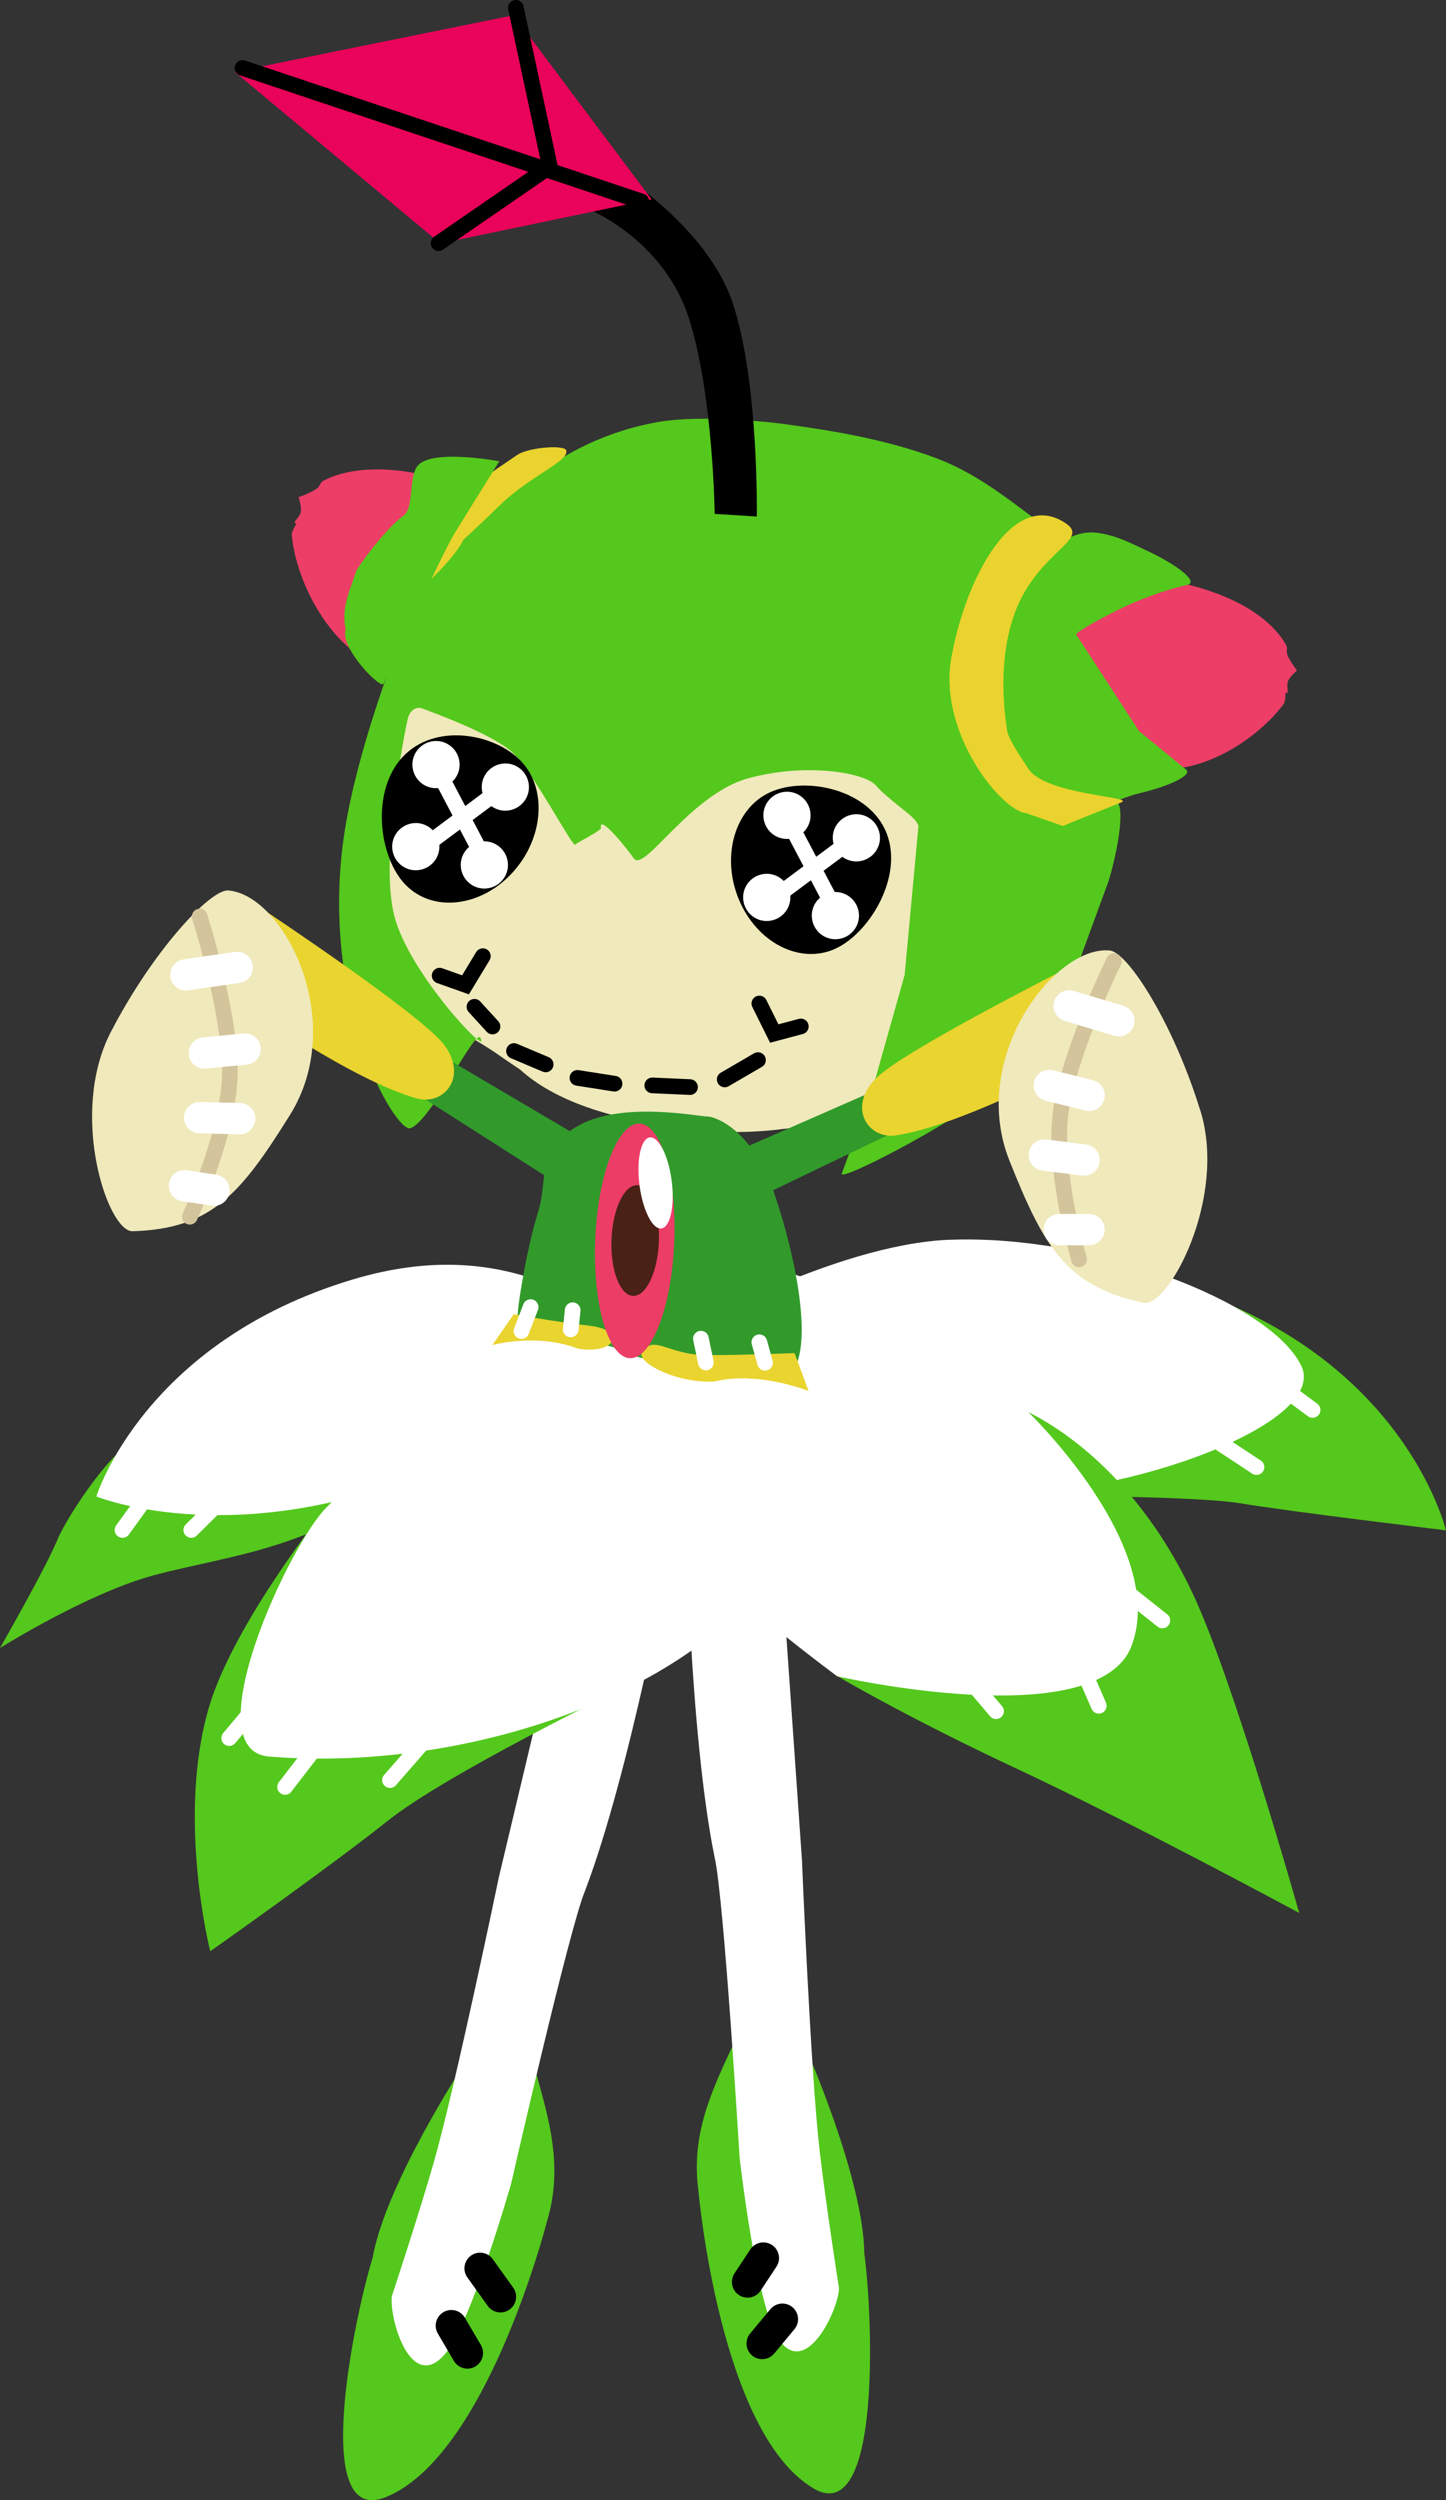 <svg version="1.1" xmlns="http://www.w3.org/2000/svg" xmlns:xlink="http://www.w3.org/1999/xlink" width="23.089" height="39.91" viewBox="0,0,23.089,39.91"><rect x="0" y="0" width="23.089" height="39.91" fill="#333333" stroke="none"/><g transform="translate(-229.688,-159.406)"><g data-paper-data="{&quot;isPaintingLayer&quot;:true}" fill-rule="nonzero" stroke-linejoin="miter" stroke-miterlimit="10" stroke-dasharray="" stroke-dashoffset="0" style="mix-blend-mode: normal"><g data-paper-data="{&quot;index&quot;:null}"><g data-paper-data="{&quot;index&quot;:null}" stroke="none" stroke-width="0" stroke-linecap="butt"><path d="M235.837,199.271c-1.186,0.467 -0.498,-2.85 -0.198,-3.829c0.208,-1.173 1.445,-3.062 1.445,-3.062c0,0 0.777,-1.354 1.027,-0.381c0.116,0.453 0.259,0.885 0.347,1.321c0.101,0.5 0.129,1.004 -0.037,1.549c0,0 -0.961,3.764 -2.585,4.403z" data-paper-data="{&quot;index&quot;:null}" fill="#54c81c"/><path d="M237.652,189.378l1.301,-5.469l1.452,0.212c0,0 -0.649,3.564 -1.378,5.474c-0.25,0.598 -1.177,4.667 -1.177,4.667c0,0 -0.644,2.26 -1.068,2.734c-0.539,0.603 -0.881,-0.58 -0.837,-0.937c0,0 0.43,-1.3 0.666,-2.123c0.348,-1.216 1.041,-4.558 1.041,-4.558z" data-paper-data="{&quot;index&quot;:null}" fill="#ffffff"/></g><path d="M237.679,196.069l-0.325,-0.454" fill="none" stroke="#000000" stroke-width="0.5" stroke-linecap="round"/><path d="M236.895,196.53l0.256,0.436" fill="none" stroke="#000000" stroke-width="0.5" stroke-linecap="round"/></g><g data-paper-data="{&quot;index&quot;:null}"><g><path d="M240.35,168.591c4.486,0.752 3.997,3.924 4.144,4.145c0.087,0.254 0.019,0.532 -0.005,0.791c-0.139,0.94 -0.37,1.862 -0.593,2.785c-0.07,0.384 -0.357,0.683 -0.678,0.882c-0.349,0.208 -0.774,0.196 -1.165,0.25c-0.607,0.061 -1.219,0.038 -1.817,-0.083c-0.742,-0.11 -1.663,-0.352 -2.245,-0.883c-0.411,-0.272 -0.344,-0.25 -0.773,-0.505c-0.834,-0.655 -1.33,-1.667 -1.489,-2.702c-0.101,-0.62 -0.098,-1.268 0.07,-1.876c0.085,-0.254 0.834,-3.427 4.552,-2.804z" data-paper-data="{&quot;index&quot;:null}" fill="#f0e9bb" stroke="none" stroke-width="0.172" stroke-linecap="butt"/><path d="M236.852,167.089c0.482,0.511 -1.978,3.096 -1.585,2.663c-0.534,-0.458 -0.872,-1.239 -0.92,-1.811c-0.004,-0.052 0.077,-0.182 0.077,-0.182c-0.094,0.009 0.043,-0.083 0.067,-0.176c0.019,-0.073 -0.036,-0.244 -0.036,-0.244c-0.046,0.023 0.191,-0.062 0.284,-0.128c0.076,-0.054 0.052,-0.101 0.114,-0.132c0.429,-0.221 1.108,-0.261 1.999,0.01z" data-paper-data="{&quot;index&quot;:null}" fill="#ed3e67" stroke="none" stroke-width="0.172" stroke-linecap="butt"/><path d="M244.352,172.582c-0.04,-0.099 -0.141,-0.171 -0.286,-0.288c-0.109,-0.088 -0.321,-0.26 -0.386,-0.343c-0.164,-0.208 -1.099,-0.376 -2.036,-0.124c-0.937,0.252 -1.676,1.53 -1.838,1.278c-0.062,-0.096 -0.562,-0.729 -0.522,-0.482c0.006,0.041 -0.394,0.239 -0.409,0.264c-0.04,0.065 -0.675,-1.176 -1.017,-1.48c-0.342,-0.304 -1.326,-0.65 -1.41,-0.686c-0.126,-0.055 -0.223,0.04 -0.252,0.169c-0.037,0.164 -0.449,2.195 -0.214,3.129c0.235,0.934 1.554,2.308 1.377,1.953c-0.08,-0.16 -0.793,1.34 -1.119,1.444c-0.232,0.075 -1.467,-1.981 -1.053,-4.711c0.197,-1.297 0.806,-2.895 0.956,-3.222l0.294,-0.64c0.472,-0.737 1.078,-1.365 1.84,-1.866c0.048,-0.032 0.775,-0.639 1.929,-0.836c0.729,-0.125 1.892,0.018 1.983,0.031c0.534,0.076 1.578,0.209 2.495,0.566c0.583,0.227 1.074,0.612 1.481,0.916c0.073,0.055 -0.948,0.956 -0.877,1.005c0.034,0.023 -0.352,0.961 -0.358,1.055l-0.037,0.63c-0.038,0.636 0.432,1.368 0.522,1.467c0.123,0.136 0.554,0.558 0.716,0.588l0.546,0.101c0.075,0.014 0.804,-0.358 0.849,-0.304c0.157,0.191 -0.082,1.126 -0.148,1.306l-0.349,0.951c-0.113,0.306 -0.157,0.482 -0.424,0.886c-0.366,0.554 -0.734,1.107 -1.248,1.585c-0.415,0.386 -2.283,1.368 -2.227,1.214l0.477,-1.304l0.526,-1.866l0.221,-2.382z" data-paper-data="{&quot;index&quot;:null}" fill="#54c81c" stroke="none" stroke-width="0.172" stroke-linecap="butt"/><path d="M248.594,171.654c-1.076,0.189 -2.067,-2.155 -2.067,-2.155c0.06,-0.385 1.127,-1.025 2.183,-0.748c0.808,0.212 1.301,0.571 1.516,0.955c0.031,0.055 -0.01,0.08 0.021,0.161c0.038,0.097 0.175,0.28 0.152,0.239c0,0 -0.126,0.111 -0.147,0.179c-0.028,0.087 0.03,0.226 -0.036,0.174c0,0 -0.002,0.144 -0.031,0.184c-0.319,0.436 -0.959,0.902 -1.589,1.012z" data-paper-data="{&quot;index&quot;:null}" fill="#ed3e67" stroke="none" stroke-width="0.172" stroke-linecap="butt"/><path d="M245.633,170.064c0.087,0.083 0.08,-0.52 0.302,-1.073c0.237,-0.59 0.717,-1.134 1.249,-1.082c0.307,0.031 0.565,0.17 0.81,0.284c0.506,0.235 0.845,0.508 0.648,0.551c-0.335,0.072 -0.776,0.236 -1.076,0.385c-0.429,0.212 -0.71,0.382 -0.694,0.406l1.004,1.542l0.745,0.609c0.125,0.092 -0.276,0.271 -0.714,0.376c-0.378,0.091 -0.659,0.272 -0.79,0.29c-0.582,0.082 -0.468,-0.165 -1.063,-0.619c-0.346,-0.264 -0.551,-1.796 -0.42,-1.671z" data-paper-data="{&quot;index&quot;:null}" fill="#54c81c" stroke="none" stroke-width="0.172" stroke-linecap="butt"/><path d="M244.878,169.909c0.234,-1.307 1.001,-2.715 1.831,-2.147c0.348,0.238 -0.269,0.396 -0.679,1.126c-0.261,0.465 -0.412,1.217 -0.259,2.19c0.016,0.102 0.15,0.317 0.335,0.597c0.284,0.43 1.723,0.444 1.484,0.54l-0.933,0.376l-0.586,-0.205c-0.388,-0.033 -1.408,-1.281 -1.193,-2.477z" data-paper-data="{&quot;index&quot;:null}" fill="#ead32e" stroke="none" stroke-width="0.172" stroke-linecap="butt"/><path d="M237.084,168.026c-0.121,0.26 -0.51,0.622 -0.51,0.622c-0.022,-0.139 0.138,-0.337 0.153,-0.457c0.035,-0.277 0.336,-0.92 0.901,-1.306l0.322,-0.219c0.158,-0.108 0.685,-0.162 0.773,-0.083c0.094,0.174 -0.575,0.412 -1.071,0.905c-0.238,0.236 -0.569,0.538 -0.569,0.538z" data-paper-data="{&quot;index&quot;:null}" fill="#ead32e" stroke="none" stroke-width="0.172" stroke-linecap="butt"/><path d="M236.944,167.922c-0.081,0.131 -0.403,0.788 -0.55,1.114l-0.581,1.285c-0.043,0.095 -0.706,-0.577 -0.605,-0.87c-0.078,-0.362 0.078,-0.638 0.17,-0.937c0.198,-0.312 0.544,-0.724 0.756,-0.88c0.171,-0.125 0.071,-0.624 0.229,-0.8c0.237,-0.265 1.297,-0.065 1.297,-0.065z" data-paper-data="{&quot;index&quot;:null}" fill="#54c81c" stroke="none" stroke-width="0.172" stroke-linecap="butt"/><path d="M243.821,172.651c0.315,0.677 -0.2,1.587 -0.747,1.876c-0.548,0.289 -1.246,-0.025 -1.561,-0.701c-0.315,-0.677 -0.126,-1.46 0.422,-1.749c0.548,-0.289 1.571,-0.103 1.886,0.574z" fill="#000000" stroke="none" stroke-width="0" stroke-linecap="butt"/><path d="M236.115,171.492c0.506,-0.548 1.451,-0.387 1.884,0.055c0.433,0.443 0.373,1.246 -0.133,1.794c-0.506,0.548 -1.268,0.633 -1.701,0.19c-0.433,-0.443 -0.556,-1.492 -0.05,-2.04z" data-paper-data="{&quot;index&quot;:null}" fill="#000000" stroke="none" stroke-width="0" stroke-linecap="butt"/><path d="M241.26,176.637l0.531,-0.309" fill="none" stroke="#000000" stroke-width="0.25" stroke-linecap="round"/><path d="M240.103,176.732l0.603,0.027" fill="none" stroke="#000000" stroke-width="0.25" stroke-linecap="round"/><path d="M238.908,176.612l0.593,0.093" fill="none" stroke="#000000" stroke-width="0.25" stroke-linecap="round"/><path d="M237.895,176.183l0.506,0.214" fill="none" stroke="#000000" stroke-width="0.25" stroke-linecap="round"/><path d="M237.552,175.792l-0.288,-0.315" fill="none" stroke="#000000" stroke-width="0.25" stroke-linecap="round"/><path d="M242.475,175.791l-0.424,0.113l-0.238,-0.479" fill="none" stroke="#000000" stroke-width="0.25" stroke-linecap="round"/><path d="M237.398,174.669l-0.277,0.458l-0.413,-0.147" data-paper-data="{&quot;index&quot;:null}" fill="none" stroke="#000000" stroke-width="0.25" stroke-linecap="round"/><path d="M243.266,172.832l-1.228,0.915" fill="none" stroke="#ffffff" stroke-width="0.25" stroke-linecap="round"/><path d="M242.317,172.584l0.737,1.399" fill="none" stroke="#ffffff" stroke-width="0.25" stroke-linecap="round"/><path d="M243.428,173.151c-0.205,0.037 -0.4,-0.1 -0.437,-0.305c-0.037,-0.205 0.1,-0.4 0.305,-0.437c0.205,-0.037 0.4,0.1 0.437,0.305c0.037,0.205 -0.1,0.4 -0.305,0.437z" fill="#ffffff" stroke="none" stroke-width="0" stroke-linecap="butt"/><path d="M241.997,174.102c-0.205,0.037 -0.4,-0.1 -0.437,-0.305c-0.037,-0.205 0.1,-0.4 0.305,-0.437c0.205,-0.037 0.4,0.1 0.437,0.305c0.037,0.205 -0.1,0.4 -0.305,0.437z" fill="#ffffff" stroke="none" stroke-width="0" stroke-linecap="butt"/><path d="M242.32,172.792c-0.205,0.037 -0.4,-0.1 -0.437,-0.305c-0.037,-0.205 0.1,-0.4 0.305,-0.437c0.205,-0.037 0.4,0.1 0.437,0.305c0.037,0.205 -0.1,0.4 -0.305,0.437z" fill="#ffffff" stroke="none" stroke-width="0" stroke-linecap="butt"/><path d="M243.093,174.393c-0.205,0.037 -0.4,-0.1 -0.437,-0.305c-0.037,-0.205 0.1,-0.4 0.305,-0.437c0.205,-0.037 0.4,0.1 0.437,0.305c0.037,0.205 -0.1,0.4 -0.305,0.437z" fill="#ffffff" stroke="none" stroke-width="0" stroke-linecap="butt"/><path d="M236.434,172.937l1.228,-0.915" fill="none" stroke="#ffffff" stroke-width="0.25" stroke-linecap="round"/><path d="M237.45,173.173l-0.737,-1.399" fill="none" stroke="#ffffff" stroke-width="0.25" stroke-linecap="round"/><path d="M237.823,172.341c-0.205,0.037 -0.4,-0.1 -0.437,-0.305c-0.037,-0.205 0.1,-0.4 0.305,-0.437c0.205,-0.037 0.4,0.1 0.437,0.305c0.037,0.205 -0.1,0.4 -0.305,0.437z" fill="#ffffff" stroke="none" stroke-width="0" stroke-linecap="butt"/><path d="M236.393,173.292c-0.205,0.037 -0.4,-0.1 -0.437,-0.305c-0.037,-0.205 0.1,-0.4 0.305,-0.437c0.205,-0.037 0.4,0.1 0.437,0.305c0.037,0.205 -0.1,0.4 -0.305,0.437z" fill="#ffffff" stroke="none" stroke-width="0" stroke-linecap="butt"/><path d="M236.716,171.982c-0.205,0.037 -0.4,-0.1 -0.437,-0.305c-0.037,-0.205 0.1,-0.4 0.305,-0.437c0.205,-0.037 0.4,0.1 0.437,0.305c0.037,0.205 -0.1,0.4 -0.305,0.437z" fill="#ffffff" stroke="none" stroke-width="0" stroke-linecap="butt"/><path d="M237.488,173.584c-0.205,0.037 -0.4,-0.1 -0.437,-0.305c-0.037,-0.205 0.1,-0.4 0.305,-0.437c0.205,-0.037 0.4,0.1 0.437,0.305c0.037,0.205 -0.1,0.4 -0.305,0.437z" fill="#ffffff" stroke="none" stroke-width="0" stroke-linecap="butt"/></g><g><path d="M241.1,167.609c0,0 -0.025,-1.93 -0.416,-3.134c-0.391,-1.204 -1.517,-1.691 -1.517,-1.691l0.297,-0.691c0,0 1.514,0.9 1.929,2.166c0.415,1.266 0.379,3.392 0.379,3.392z" fill="#000000" stroke="none" stroke-width="0" stroke-linecap="butt"/><path d="M236.718,163.292l-3.282,-2.739l4.453,-0.904l2.203,2.939z" fill="#ea035a" stroke="none" stroke-width="0" stroke-linecap="butt"/><path d="M239.927,162.62l-6.366,-2.129" fill="none" stroke="#000000" stroke-width="0.25" stroke-linecap="round"/><path d="M237.925,159.531l0.543,2.533l-1.777,1.224" fill="none" stroke="#000000" stroke-width="0.25" stroke-linecap="round"/></g></g><g data-paper-data="{&quot;index&quot;:null}"><g data-paper-data="{&quot;index&quot;:null}" stroke="none" stroke-width="0" stroke-linecap="butt"><path d="M237.504,182.44c0,0 -1.728,1.045 -3.23,1.569c-0.828,0.289 -1.769,0.414 -2.374,0.616c-1.023,0.341 -2.212,1.088 -2.212,1.088c0,0 0.715,-1.248 0.912,-1.718c0.197,-0.47 0.975,-1.554 1.155,-1.486c0.179,0.067 5.749,-0.068 5.749,-0.068z" fill="#54c81c"/><path d="M236.337,182.968c-3.024,1.178 -5.111,0.326 -5.111,0.326c0,0 0.759,-2.461 4.088,-3.462c2.602,-0.782 3.795,0.64 4.289,0.433c1.438,-0.603 1.308,-0.963 1.308,-0.963c0,0 -0.372,2.029 -4.574,3.665z" fill="#ffffff"/></g><path d="M232.742,183.829l0.512,-0.506" fill="none" stroke="#ffffff" stroke-width="0.25" stroke-linecap="round"/><path d="M232.01,183.323l-0.366,0.506" fill="none" stroke="#ffffff" stroke-width="0.25" stroke-linecap="round"/></g><g data-paper-data="{&quot;index&quot;:null}"><g data-paper-data="{&quot;index&quot;:null}" stroke="none" stroke-width="0" stroke-linecap="butt"><path d="M233.033,186.631c0.405,-1.339 1.871,-3.165 1.871,-3.165l4.694,2.907c0,0 -2.777,1.347 -3.721,2.1c-0.945,0.752 -2.832,2.081 -2.832,2.081c0,0 -0.547,-2.152 -0.012,-3.923z" fill="#54c81c"/><path d="M234.903,183.467c0.577,-0.563 1.079,-1.704 4.097,-2.398c2.059,-0.474 2.591,-1.599 2.591,-1.599l0.903,0.321c0,0 0.696,3.396 -0.809,5.12c-1.407,1.613 -4.635,2.779 -7.699,2.535c-1.219,-0.097 0.335,-3.412 0.917,-3.979z" fill="#ffffff"/></g><path d="M235.915,187.822l0.643,-0.737" fill="none" stroke="#ffffff" stroke-width="0.25" stroke-linecap="round"/><path d="M234.24,187.931l0.568,-0.737" fill="none" stroke="#ffffff" stroke-width="0.25" stroke-linecap="round"/><path d="M234.078,186.28l-0.73,0.871" fill="none" stroke="#ffffff" stroke-width="0.25" stroke-linecap="round"/></g><g data-paper-data="{&quot;index&quot;:null}"><g data-paper-data="{&quot;index&quot;:null}" stroke="none" stroke-width="0" stroke-linecap="butt"><path d="M249.489,183.403c-0.789,-0.133 -3.815,-0.122 -3.815,-0.122c0,0 2.968,-0.465 3.3,-1.191c0.332,-0.726 -1.632,-2.465 -0.991,-2.301c4.073,0.993 4.793,4.045 4.793,4.045c0,0 -2.498,-0.298 -3.287,-0.432z" fill="#54c81c"/><path d="M244.868,179.196c2.29,-0.083 5.078,0.983 5.592,1.999c0.514,1.016 -3.344,2.228 -4.832,1.991c-1.613,-0.256 -5.161,-2.456 -5.161,-2.456c0,0 2.512,-1.467 4.402,-1.535z" fill="#ffffff"/></g><path d="M248.981,182.318l0.77,0.507" fill="none" stroke="#ffffff" stroke-width="0.25" stroke-linecap="round"/><path d="M250.647,181.913l-0.49,-0.362" fill="none" stroke="#ffffff" stroke-width="0.25" stroke-linecap="round"/></g><g data-paper-data="{&quot;index&quot;:null}"><g data-paper-data="{&quot;index&quot;:null}" stroke="none" stroke-width="0" stroke-linecap="butt"><path d="M243.026,186.143c0,0 3.262,0.627 3.768,-0.253c0.514,-0.893 -0.943,-4.055 -0.943,-4.055c0,0 1.727,0.578 2.87,2.983c0.662,1.388 1.712,5.124 1.712,5.124c0,0 -2.691,-1.452 -4.499,-2.297c-1.808,-0.845 -2.908,-1.502 -2.908,-1.502z" fill="#54c81c"/><path d="M245.946,181.794c0.137,0.103 2.433,2.322 1.8,3.912c-0.594,1.393 -4.691,0.458 -4.691,0.458c0,0 -1.394,-1.028 -2.37,-1.975c-1.172,-1.137 -1.109,-2.991 -0.723,-3.848c0.386,-0.857 0.392,0.258 2.385,0.118c1.502,-0.106 3.468,1.236 3.599,1.335z" fill="#ffffff"/></g><path d="M245.232,186.297l0.361,0.425" fill="none" stroke="#ffffff" stroke-width="0.25" stroke-linecap="round"/><path d="M247.233,186.635l-0.216,-0.496" fill="none" stroke="#ffffff" stroke-width="0.25" stroke-linecap="round"/><path d="M248.248,185.273l-0.952,-0.754" fill="none" stroke="#ffffff" stroke-width="0.25" stroke-linecap="round"/></g><g data-paper-data="{&quot;index&quot;:null}"><path d="M242.35,181.289c-0.366,0.398 -2.697,-0.283 -2.697,-0.283c-0.247,-0.282 -1.677,-0.075 -1.702,-0.537c-0.01,-0.18 0.15,-1.144 0.328,-1.713c0.178,-0.569 -0.06,-0.983 0.642,-1.38c0.702,-0.397 1.907,-0.148 2.06,-0.148c0.122,0 0.723,0.198 1.079,1.254c0.356,1.056 0.594,2.364 0.29,2.807z" data-paper-data="{&quot;index&quot;:null}" fill="#319a2b" stroke="none" stroke-width="0.172" stroke-linecap="butt"/><path d="M240.977,181.038c0.613,0 1.398,-0.033 1.398,-0.033l0.224,0.605c0,0 -0.814,-0.324 -1.502,-0.151c-0.611,0.034 -1.25,-0.309 -1.158,-0.464c0.178,-0.299 0.425,0.043 1.038,0.043z" data-paper-data="{&quot;index&quot;:null}" fill="#ead42f" stroke="none" stroke-width="0" stroke-linecap="butt"/><path d="M237.891,180.384c0,0 0.605,0.113 1.213,0.185c0.608,0.072 0.411,0.469 -0.192,0.363c-0.663,-0.252 -1.362,-0.055 -1.362,-0.055l0.341,-0.492z" data-paper-data="{&quot;index&quot;:null}" fill="#ead42f" stroke="none" stroke-width="0" stroke-linecap="butt"/><path d="M240.88,180.775l0.079,0.381" fill="none" stroke="#ffffff" stroke-width="0.25" stroke-linecap="round"/><path d="M241.813,180.832l0.091,0.328" fill="none" stroke="#ffffff" stroke-width="0.25" stroke-linecap="round"/><path d="M238.832,180.321l-0.031,0.306" fill="none" stroke="#ffffff" stroke-width="0.25" stroke-linecap="round"/><path d="M238.014,180.653l0.147,-0.382" fill="none" stroke="#ffffff" stroke-width="0.25" stroke-linecap="round"/></g><g data-paper-data="{&quot;index&quot;:null}"><g stroke="#ffffff" stroke-width="0" stroke-linecap="butt"><path d="M238.905,177.533l-0.217,0.831l-2.295,-1.464l0.368,-0.632z" data-paper-data="{&quot;index&quot;:null}" fill="#319a2b"/><path d="M236.78,176.085c0.388,0.518 -0.009,0.973 -0.436,0.855c-1.03,-0.284 -2.756,-1.507 -2.756,-1.507l0.309,-1.504c0,0 2.52,1.672 2.883,2.156z" data-paper-data="{&quot;index&quot;:null}" fill="#ead42f"/><path d="M233.335,173.621c0.878,0.068 1.922,2.082 0.98,3.588c-0.778,1.244 -1.242,1.814 -2.509,1.851c-0.401,0.012 -1.023,-1.876 -0.349,-3.179c0.674,-1.303 1.59,-2.283 1.878,-2.261z" data-paper-data="{&quot;index&quot;:null}" fill="#f0e9bb"/></g><path d="M232.876,174.037c0,0 0.473,1.479 0.483,2.447c0.01,0.967 -0.64,2.345 -0.64,2.345" data-paper-data="{&quot;index&quot;:null}" fill="none" stroke="#d3c49c" stroke-width="0.25" stroke-linecap="round"/><path d="M233.476,174.849l-0.82,0.118" data-paper-data="{&quot;index&quot;:null}" fill="none" stroke="#ffffff" stroke-width="0.5" stroke-linecap="round"/><path d="M233.602,176.152l-0.651,0.063" data-paper-data="{&quot;index&quot;:null}" fill="none" stroke="#ffffff" stroke-width="0.5" stroke-linecap="round"/><path d="M233.516,177.263l-0.64,-0.016" data-paper-data="{&quot;index&quot;:null}" fill="none" stroke="#ffffff" stroke-width="0.5" stroke-linecap="round"/><path d="M233.104,178.405l-0.471,-0.071" data-paper-data="{&quot;index&quot;:null}" fill="none" stroke="#ffffff" stroke-width="0.5" stroke-linecap="round"/></g><g data-paper-data="{&quot;index&quot;:null}" stroke="none" stroke-linecap="butt"><path d="M239.976,177.358c0.17,0.069 0.307,0.339 0.391,0.721c0.084,0.381 0.115,0.873 0.073,1.385c-0.042,0.512 -0.15,0.948 -0.289,1.239c-0.139,0.291 -0.311,0.436 -0.481,0.367c-0.17,-0.069 -0.307,-0.34 -0.391,-0.721c-0.084,-0.381 -0.115,-0.873 -0.073,-1.385c0.042,-0.512 0.15,-0.948 0.289,-1.239c0.139,-0.291 0.311,-0.436 0.481,-0.367z" fill="#eb3d66" stroke-width="0.019"/><path d="M239.864,178.325c0.209,0.008 0.363,0.41 0.345,0.898c-0.019,0.488 -0.203,0.877 -0.412,0.869c-0.209,-0.008 -0.363,-0.41 -0.345,-0.898c0.019,-0.488 0.203,-0.877 0.412,-0.869z" fill="#492116" stroke-width="0"/><path d="M240.084,177.562c0.073,0.007 0.147,0.096 0.208,0.232c0.061,0.137 0.108,0.321 0.128,0.522c0.02,0.201 0.008,0.379 -0.027,0.506c-0.035,0.127 -0.093,0.202 -0.166,0.194c-0.073,-0.007 -0.147,-0.096 -0.207,-0.232c-0.061,-0.137 -0.108,-0.321 -0.128,-0.522c-0.02,-0.201 -0.008,-0.379 0.027,-0.506c0.035,-0.127 0.093,-0.201 0.166,-0.194z" fill="#ffffff" stroke-width="0.019"/></g><g data-paper-data="{&quot;index&quot;:null}"><g stroke="none" stroke-width="0" stroke-linecap="butt"><path d="M243.661,176.813l0.29,0.671l-2.454,1.179l-0.116,-0.851z" fill="#319a2b"/><path d="M243.664,176.629c0.418,-0.437 3.12,-1.796 3.12,-1.796l0.127,1.53c0,0 -1.86,1.008 -2.917,1.167c-0.437,0.066 -0.778,-0.433 -0.33,-0.901z" fill="#ead42f"/><path d="M248.856,177.137c0.431,1.402 -0.517,3.149 -0.909,3.066c-1.241,-0.262 -1.596,-0.906 -2.14,-2.268c-0.659,-1.65 0.728,-3.446 1.603,-3.356c0.287,0.029 1.014,1.157 1.445,2.559z" fill="#f0e9bb"/></g><path d="M246.919,179.51c0,0 -0.439,-1.459 -0.285,-2.414c0.154,-0.955 0.841,-2.348 0.841,-2.348" fill="none" stroke="#d3c49c" stroke-width="0.25" stroke-linecap="round"/><path d="M247.554,175.701l-0.794,-0.238" fill="none" stroke="#ffffff" stroke-width="0.5" stroke-linecap="round"/><path d="M246.443,176.733l0.635,0.159" fill="none" stroke="#ffffff" stroke-width="0.5" stroke-linecap="round"/><path d="M246.998,177.923l-0.635,-0.079" fill="none" stroke="#ffffff" stroke-width="0.5" stroke-linecap="round"/><path d="M246.601,179.034h0.476" fill="none" stroke="#ffffff" stroke-width="0.5" stroke-linecap="round"/></g><g data-paper-data="{&quot;index&quot;:null}"><g data-paper-data="{&quot;index&quot;:null}" stroke="none" stroke-width="0" stroke-linecap="butt"><path d="M242.67,199.123c-1.498,-0.896 -1.832,-4.766 -1.832,-4.766c-0.075,-0.564 0.035,-1.057 0.216,-1.534c0.158,-0.415 0.369,-0.819 0.558,-1.246c0.405,-0.919 0.951,0.544 0.951,0.544c0,0 0.913,2.066 0.926,3.257c0.137,1.016 0.274,4.4 -0.82,3.746z" data-paper-data="{&quot;index&quot;:null}" fill="#54c81c"/><path d="M242.492,189.066c0,0 0.138,3.41 0.283,4.667c0.098,0.85 0.31,2.203 0.31,2.203c-0.014,0.36 -0.545,1.47 -0.979,0.788c-0.341,-0.536 -0.608,-2.871 -0.608,-2.871c0,0 -0.251,-4.166 -0.399,-4.797c-0.408,-2.004 -0.466,-5.625 -0.466,-5.625l1.467,0.028l0.391,5.608z" data-paper-data="{&quot;index&quot;:null}" fill="#ffffff"/></g><path d="M241.858,196.815l0.323,-0.388" fill="none" stroke="#000000" stroke-width="0.5" stroke-linecap="round"/><path d="M241.877,195.451l-0.252,0.382" fill="none" stroke="#000000" stroke-width="0.5" stroke-linecap="round"/></g></g></g></svg>